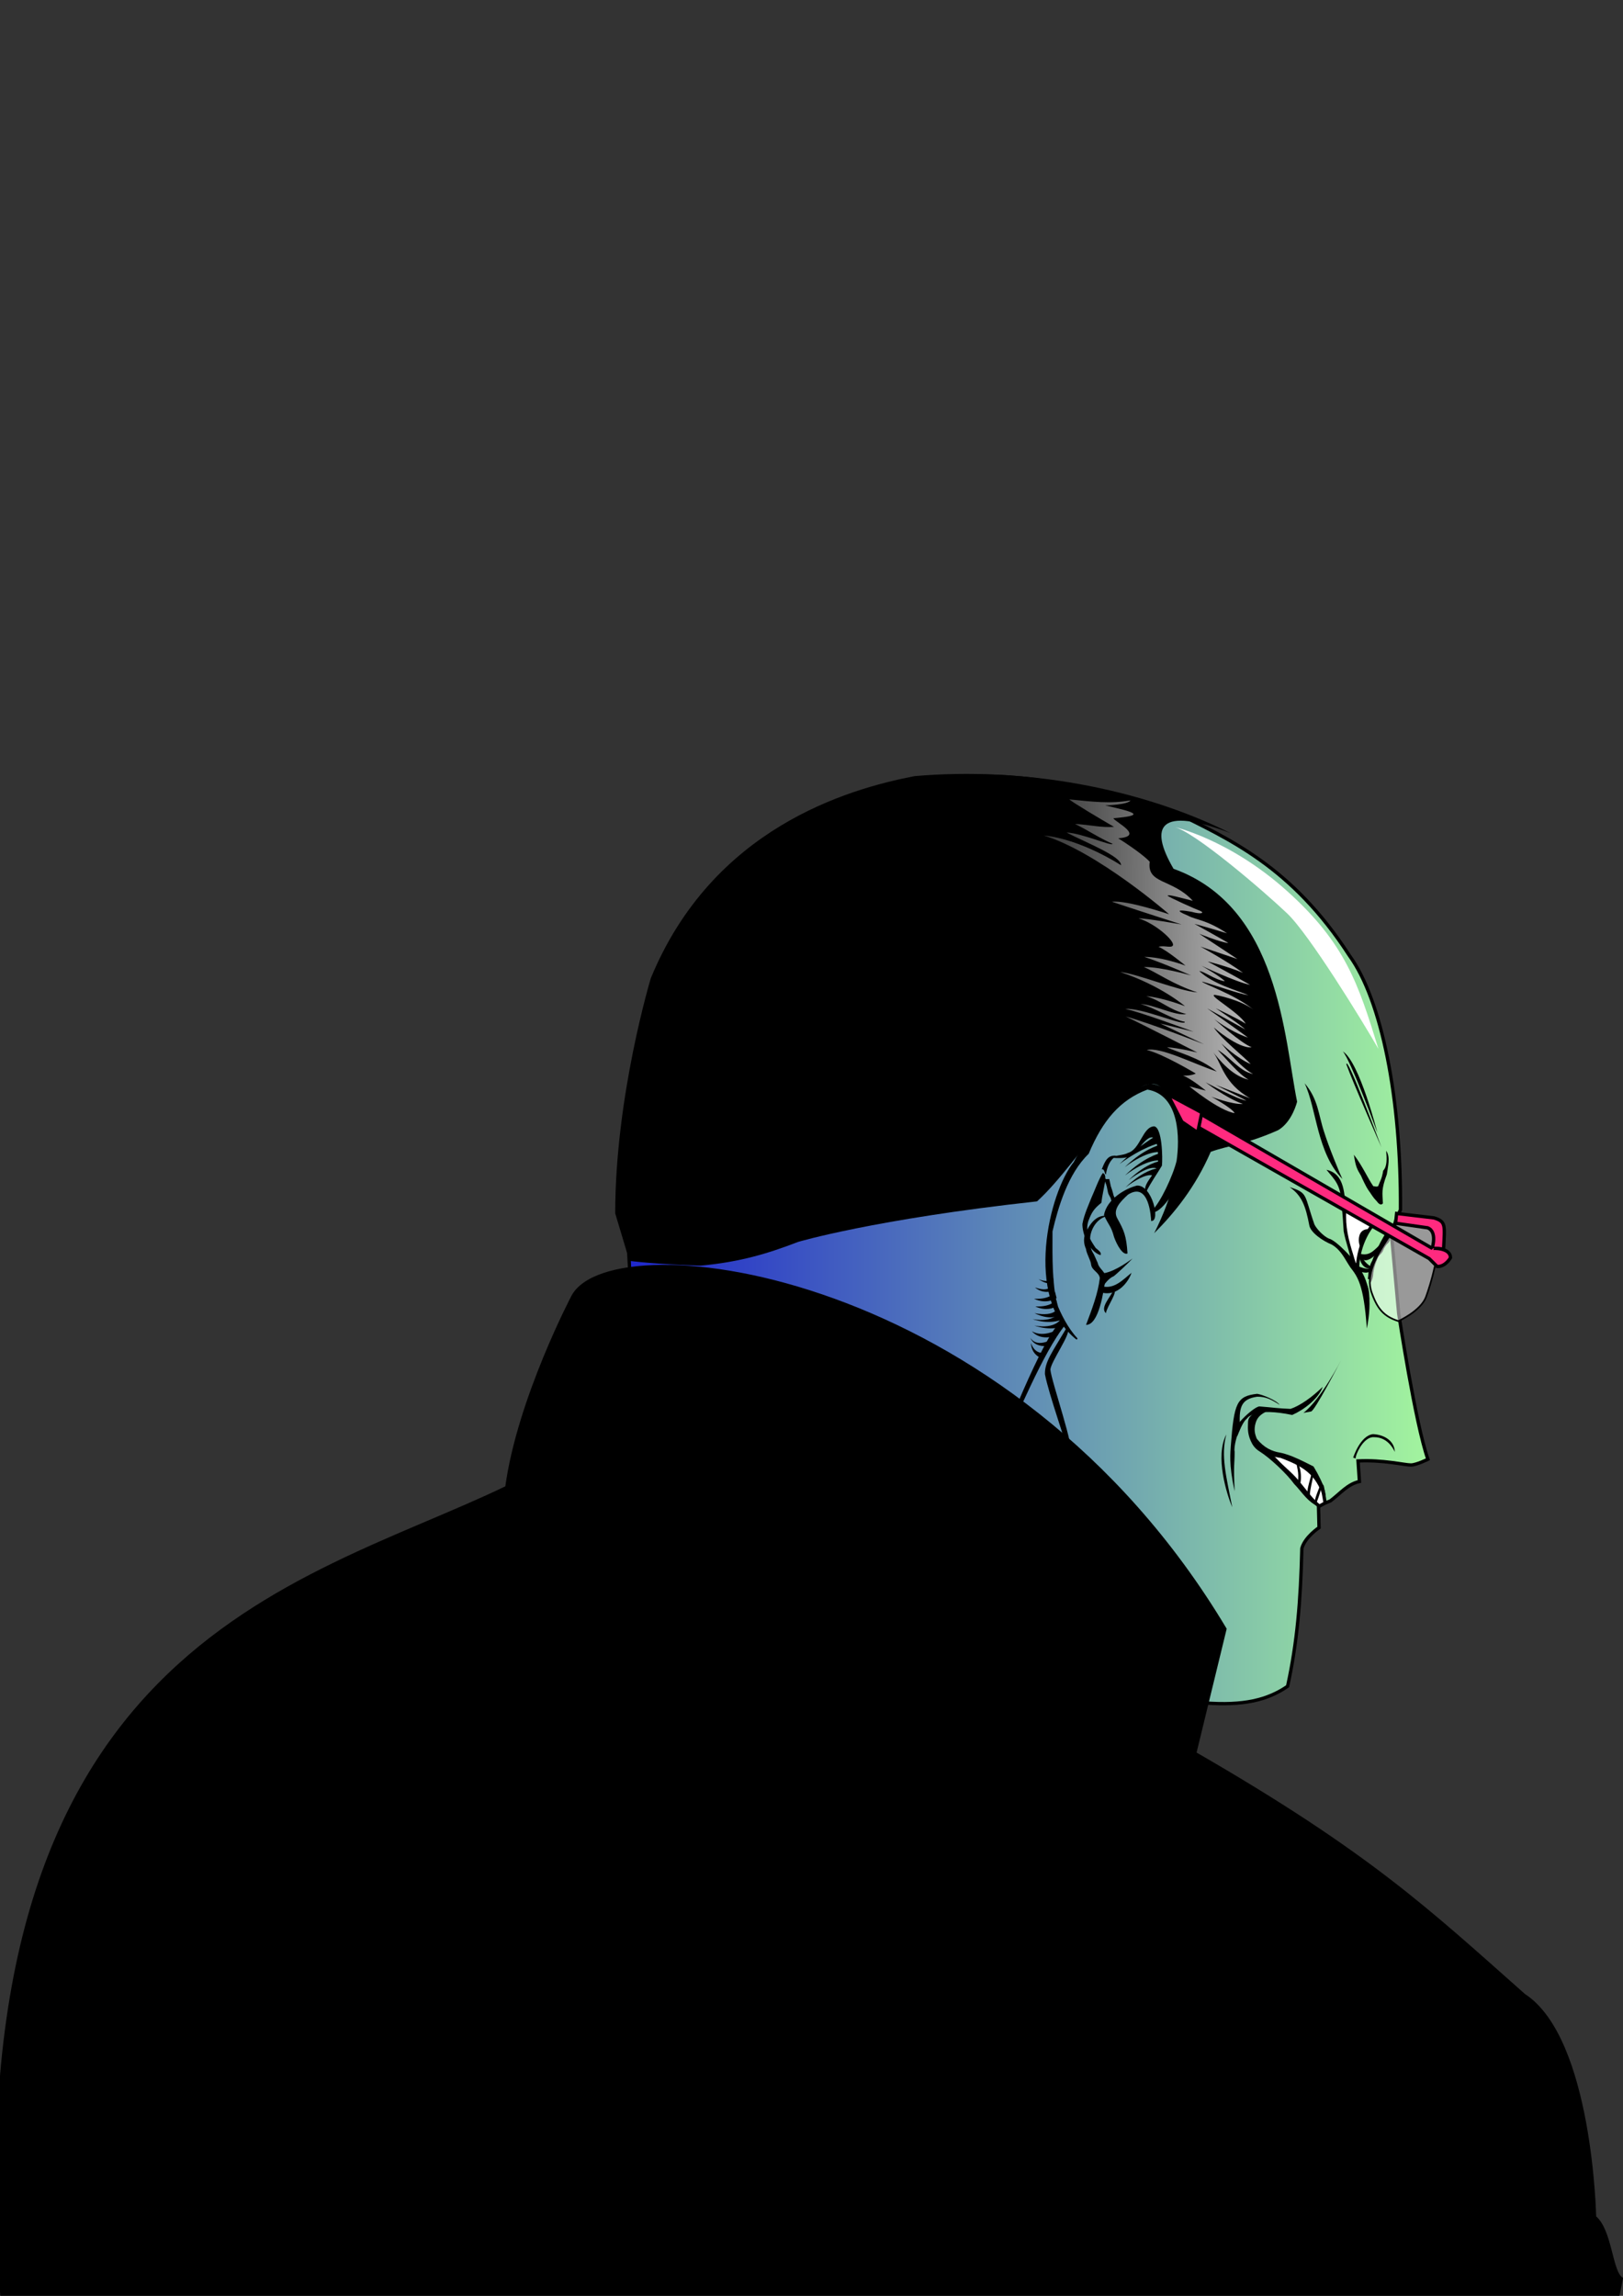 <?xml version="1.0" encoding="UTF-8" standalone="no"?>
<!-- Created with Inkscape (http://www.inkscape.org/) -->

<svg
   xmlns:dc="http://purl.org/dc/elements/1.1/"
   xmlns:cc="http://creativecommons.org/ns#"
   xmlns:rdf="http://www.w3.org/1999/02/22-rdf-syntax-ns#"
   xmlns:svg="http://www.w3.org/2000/svg"
   xmlns="http://www.w3.org/2000/svg"
   xmlns:xlink="http://www.w3.org/1999/xlink"
   xmlns:sodipodi="http://sodipodi.sourceforge.net/DTD/sodipodi-0.dtd"
   xmlns:inkscape="http://www.inkscape.org/namespaces/inkscape"
   width="744.094"
   height="1052.362"
   id="svg2"
   version="1.1"
   inkscape:version="0.48.5 r"
   sodipodi:docname="ushirodo.svg"
   enable-background="new">
  <rect width="100%" height="100%" fill="#333333" stroke="none"/>
  <defs
     id="defs4">
    <linearGradient
       id="linearGradient6410">
      <stop
         style="stop-color:#1e26cd;stop-opacity:1;"
         offset="0"
         id="stop6412" />
      <stop
         style="stop-color:#a3f59e;stop-opacity:1;"
         offset="1"
         id="stop6414" />
    </linearGradient>
    <linearGradient
       id="linearGradient6402">
      <stop
         style="stop-color:#000cff;stop-opacity:1;"
         offset="0"
         id="stop6404" />
      <stop
         style="stop-color:#ffffff;stop-opacity:0.871;"
         offset="1"
         id="stop6406" />
    </linearGradient>
    <linearGradient
       id="linearGradient6394">
      <stop
         style="stop-color:#000000;stop-opacity:1;"
         offset="0"
         id="stop6396" />
      <stop
         style="stop-color:#ffffff;stop-opacity:1;"
         offset="1"
         id="stop6398" />
    </linearGradient>
    <linearGradient
       inkscape:collect="always"
       xlink:href="#linearGradient6394"
       id="linearGradient6400"
       x1="-336.983"
       y1="370.364"
       x2="-211.989"
       y2="371.364"
       gradientUnits="userSpaceOnUse" />
    <linearGradient
       inkscape:collect="always"
       xlink:href="#linearGradient6410"
       id="linearGradient6416"
       x1="-434.609"
       y1="459.608"
       x2="-193.032"
       y2="459.608"
       gradientUnits="userSpaceOnUse" />
    <linearGradient
       inkscape:collect="always"
       xlink:href="#linearGradient6410"
       id="linearGradient5536"
       gradientUnits="userSpaceOnUse"
       x1="-434.609"
       y1="459.608"
       x2="-193.032"
       y2="459.608" />
    <linearGradient
       inkscape:collect="always"
       xlink:href="#linearGradient6394"
       id="linearGradient5538"
       gradientUnits="userSpaceOnUse"
       x1="-336.983"
       y1="370.364"
       x2="-211.989"
       y2="371.364" />
  </defs>
  <sodipodi:namedview
     id="base"
     pagecolor="#ffffff"
     bordercolor="#666666"
     borderopacity="1.0"
     inkscape:pageopacity="0.0"
     inkscape:pageshadow="2"
     inkscape:zoom="0.35355338"
     inkscape:cx="211.78922"
     inkscape:cy="505.32721"
     inkscape:document-units="px"
     inkscape:current-layer="layer1"
     showgrid="false"
     inkscape:window-width="1366"
     inkscape:window-height="697"
     inkscape:window-x="-4"
     inkscape:window-y="48"
     inkscape:window-maximized="1"
     inkscape:snap-bbox="true"
     showguides="true"
     inkscape:guide-bbox="true"
     inkscape:snap-page="true" />
  <g
     style="display:inline"
     inkscape:label="Head copy"
     id="g6251"
     inkscape:groupmode="layer" />
  <g
     inkscape:groupmode="layer"
     id="layer2"
     inkscape:label="Coat"
     style="display:inline" />
  <g
     inkscape:groupmode="layer"
     id="layer4"
     inkscape:label="Head"
     style="display:inline" />
  <g
     inkscape:groupmode="layer"
     id="layer3"
     inkscape:label="Hair"
     style="display:inline" />
  <g
     inkscape:groupmode="layer"
     id="layer5"
     inkscape:label="Glasses"
     style="display:inline" />
  <g
     inkscape:groupmode="layer"
     id="layer1"
     inkscape:label="Highlight">
    <g
       id="g5471"
       transform="matrix(1.525,0,0,1.525,949.785,-132.572)">
      <path
         style="fill:url(#linearGradient5536);fill-opacity:1;stroke:#000000;stroke-width:1px;stroke-linecap:butt;stroke-linejoin:miter;stroke-opacity:1;display:inline"
         d="m -260.714,598.791 c 11.743,0.884 18.939,-0.833 25,-5 2.904,-13.258 3.907,-25.645 4.286,-41.429 0.884,-3.409 5.166,-6.259 5.166,-6.259 l -0.166,-6.598 3.571,-1.429 c 3.03,-2.273 5.202,-5.079 8.737,-5.837 l -0.418,-6.183 c 7.45,-0.379 13.986,1.223 15.88,1.223 1.641,0 5.126,-1.721 5.126,-1.721 -3.788,-10.733 -8.781,-43.784 -8.781,-43.784 l -1.973,-21.555 c -0.631,-3.536 2.5,-9.643 2.5,-9.643 0.253,-33.461 -5.634,-63.044 -15.357,-76.429 -17.299,-26.769 -36.215,-35.05 -53.107,-43.393 -20.314,-5.073 -70.303,-25.007 -119.666,8.26 -35.08,23.641 -47.185,72.18 -43.584,129.847 l 121.5,56 z"
         id="path6253"
         inkscape:connector-curvature="0"
         sodipodi:nodetypes="cccccccccccccccsccc" />
      <path
         style="color:#000000;fill:#000000;fill-opacity:1;fill-rule:nonzero;stroke:none;marker:none;visibility:visible;display:inline;overflow:visible;enable-background:accumulate"
         id="path6283"
         d="m -211.587,471.394 c 0.11,-0.701 0.162,-1.41 0.198,-2.119 0.015,-0.671 0.235,-1.273 0.46,-1.893 0.133,-0.512 0.35,-0.99 0.623,-1.441 0.272,-0.437 0.307,-0.959 0.612,-1.375 0.343,-0.381 0.709,-0.732 1.036,-1.127 0.339,-0.4 0.513,-0.885 0.723,-1.355 0.304,-0.478 0.581,-0.985 0.974,-1.397 0.36,-0.298 0.599,-0.614 0.735,-1.062 0.12,-0.528 0.114,-1.074 0.118,-1.613 -0.036,-0.448 0.139,-0.837 0.348,-1.217 0.121,-0.184 0.249,-0.36 0.389,-0.531 0,0 1.23,0.087 1.23,0.087 l 0,0 c -0.142,0.16 -0.261,0.332 -0.386,0.505 -0.195,0.367 -0.395,0.723 -0.353,1.157 -0.005,0.55 0.003,1.107 -0.114,1.647 -0.134,0.47 -0.353,0.82 -0.739,1.124 -0.407,0.384 -0.662,0.895 -0.977,1.352 -0.217,0.478 -0.375,0.979 -0.721,1.389 -0.329,0.392 -0.677,0.757 -1.035,1.124 -0.342,0.385 -0.333,0.931 -0.609,1.36 -0.276,0.441 -0.502,0.908 -0.63,1.415 -0.215,0.61 -0.45,1.196 -0.462,1.857 -0.034,0.712 -0.098,1.423 -0.186,2.13 0,0 -1.233,-0.018 -1.233,-0.018 z"
         inkscape:connector-curvature="0" />
      <path
         style="color:#000000;fill:#000000;fill-opacity:1;fill-rule:nonzero;stroke:none;marker:none;visibility:visible;display:inline;overflow:visible;enable-background:accumulate"
         id="path6305"
         d="m -289.325,441.336 c 0.226,0.925 0.382,1.865 0.587,2.795 0.148,0.525 0.165,1.085 0.37,1.595 0.067,0.166 0.269,0.513 0.358,0.67 0.346,0.578 0.61,1.188 0.764,1.843 0.092,0.294 0.024,0.521 -0.075,0.798 0,0 -1.228,-0.044 -1.228,-0.044 l 0,0 c 0.1,-0.256 0.164,-0.449 0.076,-0.725 -0.153,-0.644 -0.418,-1.24 -0.756,-1.809 -0.108,-0.196 -0.278,-0.489 -0.357,-0.697 -0.198,-0.515 -0.225,-1.076 -0.366,-1.605 -0.196,-0.931 -0.348,-1.872 -0.603,-2.79 0,0 1.23,-0.03 1.23,-0.03 z"
         inkscape:connector-curvature="0" />
      <path
         inkscape:connector-curvature="0"
         id="path5595"
         d="m -224.418,538.693 -0.884,-4.95 -3.315,-4.861 -6.01,-3.712 -6.938,-1.679 4.508,4.596 5.348,5.966 2.828,3.27 2.696,2.342 z"
         style="fill:#ffffff;stroke:#000000;stroke-width:1px;stroke-linecap:butt;stroke-linejoin:miter;stroke-opacity:1;display:inline" />
      <path
         sodipodi:nodetypes="cccc"
         inkscape:connector-curvature="0"
         id="path6365"
         d="m -214.43,469.353 c 0.177,-7.159 1.326,-9.369 3.977,-14.142 -3.359,-1.856 -4.596,-2.74 -8.132,-5.038 -0.177,6.099 1.503,12.198 4.154,19.18 z"
         style="fill:#ffffff;stroke:none;display:inline" />
      <path
         sodipodi:nodetypes="cccccccccc"
         inkscape:connector-curvature="0"
         id="path5379"
         d="m -622.254,776.591 c -14.142,-195.175 89.333,-212.449 151.819,-242.559 3.571,-26.429 19.907,-57.456 19.907,-57.456 12.122,-22.223 131.32,-8.081 195.97,100.005 l -9.091,37.376 c 52.528,30.305 70.033,47.097 98.995,72.731 20.203,13.132 21.213,66.67 21.213,66.67 4.848,4.02 4.807,16.277 8.048,18.507 l -0.977,4.727 z"
         style="fill:#000000;stroke:#000000;stroke-width:1px;stroke-linecap:butt;stroke-linejoin:miter;stroke-opacity:1;display:inline" />
      <path
         sodipodi:nodetypes="cccccccc"
         inkscape:connector-curvature="0"
         id="path5391"
         d="m -244.171,509.673 c 3.654,0.284 5.972,0.636 9.346,0.739 2.788,-0.928 6.408,-3.451 9.664,-6.621 -1.286,3.645 -5.769,6.972 -9.17,8.451 -5.456,-1.142 -8.814,-1.006 -10.948,-0.522 -0.915,0.478 -2.018,0.695 -2.645,1.599 -0.826,0.639 -1.656,2.076 -2.931,5.309 -4.717,0.252 4.667,-8.924 6.682,-8.955 z"
         style="color:#000000;fill:#000000;fill-opacity:1;fill-rule:nonzero;stroke:none;marker:none;visibility:visible;display:inline;overflow:visible;enable-background:accumulate" />
      <path
         sodipodi:nodetypes="cscccccccccc"
         inkscape:connector-curvature="0"
         id="path5393"
         d="m -241.821,511.049 c -1.85,0.95 -2.95,1.74 -3.494,3.571 -0.585,1.97 -0.261,3.317 0.356,4.797 2.186,2.697 4.501,3.744 7.049,4.165 3.264,0.607 7.556,2.946 9.988,4.137 3.379,5.607 4.087,8.784 3.488,10.814 -2.384,-7.865 -5.367,-10.38 -13.369,-13.376 -2.964,-0.522 -6.743,-1.131 -8.518,-4.171 -1.451,-2.619 -1.36,-4.505 -1.296,-6.208 -0.024,-1.868 0.745,-2.273 2.728,-3.705 0.954,-0.617 1.608,-0.497 3.068,-0.023 z"
         style="color:#000000;fill:#000000;fill-opacity:1;fill-rule:nonzero;stroke:none;marker:none;visibility:visible;display:inline;overflow:visible;enable-background:accumulate" />
      <path
         sodipodi:nodetypes="cscccccc"
         inkscape:connector-curvature="0"
         id="path5395"
         d="m -240.117,524.6 c 3.008,2.79 5.647,4.87 7.7,7.316 2.133,2.54 4.362,5.745 6.782,7.653 -0.51,0.84 -1.514,-0.117 -2.152,-0.509 -2.476,-1.541 -4.098,-4.215 -5.94,-6.057 -2.123,-2.994 -7.397,-7.935 -10.313,-9.732 1.024,0.65 1.96,0.375 3.922,1.33 z"
         style="color:#000000;fill:#000000;fill-opacity:1;fill-rule:nonzero;stroke:none;marker:none;visibility:visible;display:inline;overflow:visible;enable-background:accumulate" />
      <path
         sodipodi:nodetypes="ccc"
         inkscape:connector-curvature="0"
         id="path5399"
         d="m -254.133,518.106 c -1.702,6.332 -0.058,12.51 1.782,21.871 -1.649,-3.863 -5.26,-15.344 -1.782,-21.871 z"
         style="color:#000000;fill:#000000;fill-opacity:1;fill-rule:nonzero;stroke:none;marker:none;visibility:visible;display:inline;overflow:visible;enable-background:accumulate" />
      <path
         sodipodi:nodetypes="cccccccc"
         inkscape:connector-curvature="0"
         id="path5409"
         d="m -252.777,521.398 c 0.985,-12.832 1.778,-14.817 7.917,-15.512 1.714,0.271 5.757,1.933 6.761,3.322 -2.532,-1.661 -4.216,-2.486 -6.766,-2.453 -5.046,0.725 -5.574,3.383 -5.122,9.724 -0.856,1.234 -1.969,5.35 -1.649,6.789 0.003,3.971 -0.386,3.318 0.003,11.914 -1.855,-8.474 -1.232,-11.646 -1.145,-13.785 z"
         style="color:#000000;fill:#000000;fill-opacity:1;fill-rule:nonzero;stroke:none;marker:none;visibility:visible;display:inline;overflow:visible;enable-background:accumulate" />
      <path
         sodipodi:nodetypes="ccc"
         inkscape:connector-curvature="0"
         id="path5411"
         d="m -232.807,533.273 c 0.666,-3.056 0.127,-4.395 -0.374,-7.044 2.03,1.228 1.799,8.748 0.374,7.044 z"
         style="color:#000000;fill:#000000;fill-opacity:1;fill-rule:nonzero;stroke:none;marker:none;visibility:visible;display:inline;overflow:visible;enable-background:accumulate" />
      <path
         sodipodi:nodetypes="ccc"
         inkscape:connector-curvature="0"
         id="path5413"
         d="m -228.953,537.118 c -1.796,-1.437 -0.016,-4.409 0.834,-9.076 1.218,0.239 -1.322,6.761 -0.834,9.076 z"
         style="color:#000000;fill:#000000;fill-opacity:1;fill-rule:nonzero;stroke:none;marker:none;visibility:visible;display:inline;overflow:visible;enable-background:accumulate" />
      <path
         sodipodi:nodetypes="ccc"
         inkscape:connector-curvature="0"
         id="path5415"
         d="m -227.213,539.183 c -0.958,-0.562 0.328,-3.25 1.511,-6.381 0.414,0.969 -0.236,3.014 -1.511,6.381 z"
         style="color:#000000;fill:#000000;fill-opacity:1;fill-rule:nonzero;stroke:none;marker:none;visibility:visible;display:inline;overflow:visible;enable-background:accumulate" />
      <path
         sodipodi:nodetypes="cccccc"
         inkscape:connector-curvature="0"
         id="path5417"
         d="m -210.029,518.004 c 3.336,0.16 6.416,1.968 6.554,5.337 -0.628,-1.372 -2.445,-4.408 -6.161,-4.418 -2.674,-0.291 -4.986,3.662 -5.588,5.919 0.04,0.71 -0.196,0.389 -0.769,0.216 0,0 2.076,-6.619 5.964,-7.054 z"
         style="color:#000000;fill:#000000;fill-opacity:1;fill-rule:nonzero;stroke:none;marker:none;visibility:visible;display:inline;overflow:visible;enable-background:accumulate" />
      <path
         sodipodi:nodetypes="ccccccccccc"
         inkscape:connector-curvature="0"
         id="path5419"
         d="m -209.963,443.461 c 0.796,0.103 0.887,0.234 1.468,0.024 0.658,-1.761 1.093,-2.09 1.52,-4.678 1.214,-1.272 1.11,-3.674 0.893,-5.971 1.363,1.834 0.49,4.928 0.201,7.089 -1.7,4.556 -1.331,5.574 -1.174,8.72 -0.68,0.796 -1.419,-0.045 -1.882,-0.673 -1.194,-1.216 -1.451,-1.879 -2.61,-3.483 -0.547,-0.791 -1.7,-3.199 -2.059,-4.083 -1.248,-2.091 -1.655,-2.775 -2.178,-6.382 2.573,3.349 4.156,7.052 5.821,9.438 z"
         style="color:#000000;fill:#000000;fill-opacity:1;fill-rule:nonzero;stroke:none;marker:none;visibility:visible;display:inline;overflow:visible;enable-background:accumulate" />
      <path
         sodipodi:nodetypes="ccccccccc"
         inkscape:connector-curvature="0"
         id="path5423"
         d="m -227.645,454.986 c 0.76,1.505 2.804,3.561 4.318,4.225 2.351,0.55 8.092,6.924 8.381,7.808 3.78,4.518 4.768,10.647 3.05,19.251 -0.92,-13.493 -2.898,-15.689 -4.961,-18.414 -1.816,-2.706 -2.748,-5.144 -5.59,-6.838 -2.735,-1.085 -6.384,-3.643 -6.741,-5.765 -1.097,-5.789 -2.258,-9 -5.916,-11.493 5.637,1.769 4.302,2.254 7.459,11.225 z"
         style="color:#000000;fill:#000000;fill-opacity:1;fill-rule:nonzero;stroke:none;marker:none;visibility:visible;display:inline;overflow:visible;enable-background:accumulate" />
      <path
         sodipodi:nodetypes="cccccccccccc"
         inkscape:connector-curvature="0"
         id="path5425"
         d="m -218.067,450.673 c -0.35,4.957 0.665,8.92 2.135,13.57 0.427,1.464 0.812,2.941 1.643,4.248 0.793,1.437 1.521,2.901 2.349,4.318 0.686,1.445 0.794,3.068 0.804,4.643 -0.576,-0.053 -1.533,0.285 -1.23,-0.664 0.029,-1.939 -0.526,-3.869 -1.67,-5.445 -0.816,-1.797 -1.998,-3.436 -2.627,-5.314 -0.416,-3.079 -1.483,-5.296 -2.195,-8.992 -0.131,-2.068 -0.368,-6.412 -0.712,-8.447 -0.089,-5.469 -2.026,-7.085 -4.456,-10.046 5.734,1.306 5.247,7.61 5.961,12.128 z"
         style="color:#000000;fill:#000000;fill-opacity:1;fill-rule:nonzero;stroke:none;marker:none;visibility:visible;display:inline;overflow:visible;enable-background:accumulate" />
      <path
         sodipodi:nodetypes="cccc"
         inkscape:connector-curvature="0"
         id="path5427"
         d="m -230.602,412.531 c 4.142,4.814 4.156,9.544 5.864,14.626 1.294,4.2 4.538,12.155 5.508,14.152 -7.703,-7.79 -7.745,-21.16 -11.372,-28.778 z"
         style="color:#000000;fill:#000000;fill-opacity:1;fill-rule:nonzero;stroke:none;marker:none;visibility:visible;display:inline;overflow:visible;enable-background:accumulate" />
      <path
         sodipodi:nodetypes="ccccc"
         inkscape:connector-curvature="0"
         id="path5429"
         d="m -211.056,472.632 c -0.678,-5.312 2.72,-11.674 5.383,-15.963 0.239,-0.742 1.384,-0.083 1.064,0.317 -1.783,4.087 -5.212,8.779 -5.402,13.428 -0.099,0.725 -0.573,2.162 -1.044,2.217 z"
         style="color:#000000;fill:#000000;fill-opacity:1;fill-rule:nonzero;stroke:none;marker:none;visibility:visible;display:inline;overflow:visible;enable-background:accumulate" />
      <path
         sodipodi:nodetypes="cccccccc"
         inkscape:connector-curvature="0"
         id="path5435"
         d="m -296.307,485.163 c 1.766,-4.691 3.599,-9.423 4.142,-14.054 -0.2,-1.76 -2.363,-2.274 -2.609,-4.031 -0.066,-1.275 -1.659,-3.82 -1.524,-4.876 1.881,-0.327 2.864,3.136 3.507,4.343 0.315,1.805 2.662,2.733 2.324,4.732 -0.562,3.896 -1.969,13.916 -5.84,13.886 z"
         style="color:#000000;fill:#000000;fill-opacity:1;fill-rule:nonzero;stroke:none;marker:none;visibility:visible;display:inline;overflow:visible;enable-background:accumulate" />
      <path
         sodipodi:nodetypes="ccccc"
         inkscape:connector-curvature="0"
         d="m -282.312,465.211 c -1.509,1.594 -5.091,4.948 -5.72,5.351 -0.893,0.363 -1.916,1.241 -2.905,2.653 -0.045,-1.16 -0.225,-2.341 -1.027,-3.489 3.304,-0.018 7.64,-3.083 9.652,-4.515 z"
         id="path5437"
         style="color:#000000;fill:#000000;fill-opacity:1;fill-rule:nonzero;stroke:none;marker:none;visibility:visible;display:inline;overflow:visible;enable-background:accumulate" />
      <path
         sodipodi:nodetypes="cccc"
         inkscape:connector-curvature="0"
         id="path5439"
         d="m -282.642,469.516 c -0.827,2.562 -4.096,7.174 -8.913,5.935 -0.474,0.083 0.838,-1.502 0.115,-1.892 3.63,0.995 6.423,-2.162 8.798,-4.043 z"
         style="color:#000000;fill:#000000;fill-opacity:1;fill-rule:nonzero;stroke:none;marker:none;visibility:visible;display:inline;overflow:visible;enable-background:accumulate" />
      <path
         sodipodi:nodetypes="ccc"
         inkscape:connector-curvature="0"
         id="path5441"
         d="m -287.906,474.417 c 1.223,0.905 -2.037,4.995 -2.436,7.233 -1.867,-1.747 1.512,-4.934 2.436,-7.233 z"
         style="color:#000000;fill:#000000;fill-opacity:1;fill-rule:nonzero;stroke:none;marker:none;visibility:visible;display:inline;overflow:visible;enable-background:accumulate" />
      <path
         sodipodi:nodetypes="ccccc"
         inkscape:connector-curvature="0"
         id="path5445"
         d="m -291.588,438.423 c 1.15,-2.979 1.979,-4.336 4.398,-4.097 -2.319,1.515 -2.816,3.852 -3.162,5.62 -0.412,-0.007 -0.293,-1.781 -1.235,-1.523 z"
         style="color:#000000;fill:#000000;fill-opacity:1;fill-rule:nonzero;stroke:none;marker:none;visibility:visible;display:inline;overflow:visible;enable-background:accumulate" />
      <path
         sodipodi:nodetypes="cccccccc"
         inkscape:connector-curvature="0"
         id="path5447"
         d="m -283.719,433.475 c 3.748,-1.059 4.42,-7.902 7.899,-7.989 2.424,0.391 2.569,9.572 2.327,11.822 -1.427,2.453 -3.348,5.024 -4.713,7.873 -1.648,-1.704 3.097,-5.944 3.518,-8.04 0.125,-4.457 0.138,-12.125 -4.834,-6.156 -2.726,3.881 -3.954,4.299 -9.597,3.932 1.705,-0.782 4.057,-0.68 5.399,-1.441 z"
         style="color:#000000;fill:#000000;fill-opacity:1;fill-rule:nonzero;stroke:none;marker:none;visibility:visible;display:inline;overflow:visible;enable-background:accumulate" />
      <path
         sodipodi:nodetypes="cccccccc"
         inkscape:connector-curvature="0"
         id="path5449"
         d="m -283.712,446.023 c -2.428,2.23 -4.675,4.58 -3.154,7.208 1.944,3.518 2.677,5.096 3.025,10.454 -1.354,0.658 -3.126,-2.369 -4.032,-4.896 -0.967,-3.551 -1.551,-3.324 -3.05,-6.636 0.901,-4.848 6.473,-7.988 9.901,-8.86 4.56,-0.315 7.234,10.938 4.284,10.646 -0.041,-0.914 -0.549,-12.05 -6.975,-7.915 z"
         style="color:#000000;fill:#000000;fill-opacity:1;fill-rule:nonzero;stroke:none;marker:none;visibility:visible;display:inline;overflow:visible;enable-background:accumulate" />
      <path
         sodipodi:nodetypes="ccccccc"
         inkscape:connector-curvature="0"
         id="path5451"
         d="m -289.819,452.459 c -2.903,0.5 -4.827,3.426 -5.215,6.1 -0.163,2.064 -0.185,3.462 1.214,5.733 -0.719,0.091 -0.847,0.836 -1.14,0.022 -1.878,-1.948 -2.216,-4.247 -1.782,-5.969 1.251,-3.253 3.487,-6.548 6.922,-5.885 z"
         style="color:#000000;fill:#000000;fill-opacity:1;fill-rule:nonzero;stroke:none;marker:none;visibility:visible;display:inline;overflow:visible;enable-background:accumulate" />
      <path
         sodipodi:nodetypes="cccccccc"
         inkscape:connector-curvature="0"
         id="path5453"
         d="m -297.398,454.808 c 0.511,-2.871 2.067,-6.171 2.713,-7.88 0.616,-1.263 2.423,-6.144 3.428,-7.402 1.667,0.551 0.066,4.518 -0.446,8.944 -2.258,1.793 -2.927,2.901 -3.882,5.415 -1.118,3.301 0.55,5.741 2.187,8.177 1.019,0.851 1.81,1.361 1.439,2.147 -3.597,-1.179 -5.506,-6.59 -5.439,-9.4 z"
         style="color:#000000;fill:#000000;fill-opacity:1;fill-rule:nonzero;stroke:none;marker:none;visibility:visible;display:inline;overflow:visible;enable-background:accumulate" />
      <path
         sodipodi:nodetypes="cccc"
         inkscape:connector-curvature="0"
         id="path5455"
         d="m -287.438,449.033 c -0.314,0.057 -0.681,-0.199 -1.239,-1.072 -0.418,-2.658 -1.846,-5.556 -2.547,-7.391 2.937,2.158 3.122,5.755 3.786,8.463 z"
         style="color:#000000;fill:#000000;fill-opacity:1;fill-rule:nonzero;stroke:none;marker:none;visibility:visible;display:inline;overflow:visible;enable-background:accumulate" />
      <path
         sodipodi:nodetypes="ccccccccccc"
         inkscape:connector-curvature="0"
         id="path6327"
         d="m -299.811,436.37 c 5.702,-10.621 11.623,-20.05 22.655,-23.502 10.853,0.936 10.216,19.528 9.288,25.353 -1.14,6.894 -6.487,13.333 -8.539,12.843 2.654,-2.403 6.48,-10.671 7.559,-15.12 0.962,-6.438 1.124,-20.123 -9.036,-21.764 -8.414,3.138 -13.67,9.458 -17.841,19.412 -6.311,6.073 -9.248,16.33 -10.92,23.445 -0.051,8.526 -0.07,15.553 1.372,21.931 1.091,2.842 3.371,7.421 6.119,10.318 -15.544,-12.373 -8.067,-43.781 -0.656,-52.916 z"
         style="color:#000000;fill:#000000;fill-opacity:1;fill-rule:nonzero;stroke:#000000;stroke-width:0.5;stroke-linejoin:round;stroke-miterlimit:4;stroke-opacity:1;stroke-dasharray:none;marker:none;visibility:visible;display:inline;overflow:visible;enable-background:accumulate" />
      <path
         sodipodi:nodetypes="ccc"
         inkscape:connector-curvature="0"
         id="path5433"
         d="m -302.596,484.824 c -7.06,8.574 -14.88,28.729 -18.61,35.455 2.65,-7.41 16.095,-39.927 18.61,-35.455 z"
         style="color:#000000;fill:#000000;fill-opacity:1;fill-rule:nonzero;stroke:#000000;stroke-width:0.5;stroke-linejoin:round;stroke-miterlimit:4;stroke-opacity:1;stroke-dasharray:none;marker:none;visibility:visible;display:inline;overflow:visible;enable-background:accumulate" />
      <path
         sodipodi:nodetypes="cc"
         inkscape:connector-curvature="0"
         id="path5529"
         d="m -214.695,468.027 c 0.265,-7.867 4.397,-12.662 4.397,-12.662"
         style="fill:none;stroke:#000000;stroke-width:1px;stroke-linecap:butt;stroke-linejoin:miter;stroke-opacity:1;display:inline" />
      <path
         transform="matrix(1,0,-0.231,1,106.151,-0.375)"
         sodipodi:nodetypes="cscc"
         inkscape:connector-curvature="0"
         id="path5531"
         d="m -212.933,462.737 c -0.598,-1 -1.389,-2.218 -1.389,-3.875 0,-1.657 1.147,-2.125 2.389,-2.125 0.652,0.958 -2.113,2.782 -1,6 z"
         style="color:#000000;fill:#000000;fill-opacity:1;fill-rule:nonzero;stroke:none;stroke-width:0.5;marker:none;visibility:visible;display:inline;overflow:visible;enable-background:accumulate" />
      <path
         sodipodi:nodetypes="cccc"
         inkscape:connector-curvature="0"
         id="path5547"
         d="m -206.885,459.966 c 0.248,0.634 -1.333,3.074 -1.486,3.207 -2.394,2.607 -4.858,3.917 -5.921,0.55 3.087,0.8 4.069,-0.33 7.407,-3.757 z"
         style="color:#000000;fill:#000000;fill-opacity:1;fill-rule:nonzero;stroke:none;stroke-width:0.5;marker:none;visibility:visible;display:inline;overflow:visible;enable-background:accumulate" />
      <path
         sodipodi:nodetypes="ccc"
         inkscape:connector-curvature="0"
         id="path5554"
         d="m -210.285,467.931 c -1.594,1.025 -4.344,-0.849 -3.693,-4.935 0.901,3.107 2.14,3.844 3.693,4.935 z"
         style="color:#000000;fill:#000000;fill-opacity:1;fill-rule:nonzero;stroke:none;stroke-width:0.5;marker:none;visibility:visible;display:inline;overflow:visible;enable-background:accumulate" />
      <path
         sodipodi:nodetypes="ccccc"
         inkscape:connector-curvature="0"
         d="m -210.43,468.797 c -1.269,0.832 -1.608,0.77 -3.476,0.425 l -1.085,-1.928 c 1.597,0.757 4.12,1.608 4.208,0.305 0.117,0.916 -0.355,2.332 0.353,1.199 z"
         id="path5559"
         style="color:#000000;fill:#000000;fill-opacity:1;fill-rule:nonzero;stroke:none;stroke-width:0.5;marker:none;visibility:visible;display:inline;overflow:visible;enable-background:accumulate" />
      <path
         style="color:#000000;fill:#000000;fill-opacity:1;fill-rule:nonzero;stroke:#000000;stroke-width:0.5;stroke-linejoin:round;stroke-miterlimit:4;stroke-opacity:1;stroke-dasharray:none;marker:none;visibility:visible;display:inline;overflow:visible;enable-background:accumulate"
         d="m -302.096,486.449 c -4.175,7.054 -6.384,9.9 -6.32,13.486 1.037,5.711 6.664,21.445 6.96,23.469 1.962,0.168 -5.603,-21.422 -5.822,-24.791 0.063,-2.379 6.459,-11.192 5.182,-12.164 z"
         id="path5414"
         inkscape:connector-curvature="0"
         sodipodi:nodetypes="ccccc" />
      <path
         style="color:#000000;fill:#000000;fill-opacity:1;fill-rule:nonzero;stroke:none;marker:none;visibility:visible;display:inline;overflow:visible;enable-background:accumulate"
         d="m -310.577,471.44 c 3.447,1.414 4.327,-0.513 4.327,-0.513 l 0.239,1.184 c 0,0 -1.119,1.626 -4.566,-0.672 z"
         id="path5426"
         inkscape:connector-curvature="0"
         sodipodi:nodetypes="cccc" />
      <path
         sodipodi:nodetypes="cccc"
         inkscape:connector-curvature="0"
         id="path5428"
         d="m -311.675,473.91 c 5.922,2.121 5.211,-2.28 5.211,-2.28 l 0.504,3.129 c 0,0 -2.798,1.538 -5.715,-0.849 z"
         style="color:#000000;fill:#000000;fill-opacity:1;fill-rule:nonzero;stroke:none;marker:none;visibility:visible;display:inline;overflow:visible;enable-background:accumulate" />
      <path
         style="color:#000000;fill:#000000;fill-opacity:1;fill-rule:nonzero;stroke:none;marker:none;visibility:visible;display:inline;overflow:visible;enable-background:accumulate"
         d="m -311.934,477.315 c 5.303,0.265 6.272,-2.192 6.272,-2.192 l 0.504,1.98 c 0,0 -2.886,2.068 -6.776,0.212 z"
         id="path5430"
         inkscape:connector-curvature="0"
         sodipodi:nodetypes="cccc" />
      <path
         sodipodi:nodetypes="cccc"
         inkscape:connector-curvature="0"
         id="path5432"
         d="m -311.817,481.656 c 6.629,1.237 7.067,-1.839 7.067,-1.839 l 0.504,2.245 c 0,0 -2.091,2.157 -7.571,-0.407 z"
         style="color:#000000;fill:#000000;fill-opacity:1;fill-rule:nonzero;stroke:none;marker:none;visibility:visible;display:inline;overflow:visible;enable-background:accumulate" />
      <path
         style="color:#000000;fill:#000000;fill-opacity:1;fill-rule:nonzero;stroke:none;marker:none;visibility:visible;display:inline;overflow:visible;enable-background:accumulate"
         d="m -311.842,485.379 c 6.541,1.149 8.039,-2.104 8.039,-2.104 l 0.239,2.422 c 0,0 -3.328,1.361 -8.278,-0.318 z"
         id="path5434"
         inkscape:connector-curvature="0"
         sodipodi:nodetypes="cccc" />
      <path
         sodipodi:nodetypes="cccc"
         inkscape:connector-curvature="0"
         id="path5436"
         d="m -312.598,487.074 c 3.801,2.21 8.305,-0.866 8.305,-0.866 0.057,0.969 -0.139,1.032 -0.468,1.98 0,0 -4.831,2.245 -7.836,-1.114 z"
         style="color:#000000;fill:#000000;fill-opacity:1;fill-rule:nonzero;stroke:none;marker:none;visibility:visible;display:inline;overflow:visible;enable-background:accumulate" />
      <path
         style="color:#000000;fill:#000000;fill-opacity:1;fill-rule:nonzero;stroke:none;marker:none;visibility:visible;display:inline;overflow:visible;enable-background:accumulate"
         d="m -313.067,489.014 c 2.21,3.536 7.332,0.018 7.332,0.018 l -1.706,2.422 c 0,0 -4.301,0.831 -5.626,-2.44 z"
         id="path5438"
         inkscape:connector-curvature="0"
         sodipodi:nodetypes="ccccc" />
      <path
         sodipodi:nodetypes="cccc"
         inkscape:connector-curvature="0"
         id="path5440"
         d="m -312.867,490.63 c 1.326,3.801 4.327,2.846 4.327,2.846 l -0.734,1.892 c 0,0 -3.417,-0.849 -3.594,-4.738 z"
         style="color:#000000;fill:#000000;fill-opacity:1;fill-rule:nonzero;stroke:none;marker:none;visibility:visible;display:inline;overflow:visible;enable-background:accumulate" />
      <path
         sodipodi:nodetypes="cccc"
         inkscape:connector-curvature="0"
         id="path5446"
         d="m -284.42,443.814 c 6.856,-5.097 8.479,-3.392 8.479,-3.392 l 1.357,-2.361 c 0,0 -4.151,0.274 -9.836,5.752 z"
         style="color:#000000;fill:#000000;fill-opacity:1;fill-rule:nonzero;stroke:none;marker:none;visibility:visible;display:inline;overflow:visible;enable-background:accumulate" />
      <path
         sodipodi:nodetypes="cccc"
         inkscape:connector-curvature="0"
         id="path5448"
         d="m -311.58,479.614 c 5.303,0.265 6.272,-2.192 6.272,-2.192 l 0.504,1.98 c 0,0 -2.886,2.068 -6.776,0.212 z"
         style="color:#000000;fill:#000000;fill-opacity:1;fill-rule:nonzero;stroke:none;marker:none;visibility:visible;display:inline;overflow:visible;enable-background:accumulate" />
      <path
         sodipodi:nodetypes="cccc"
         inkscape:connector-curvature="0"
         id="path5450"
         d="m -312.372,483.434 c 6.541,1.149 8.039,-2.104 8.039,-2.104 l 0.239,2.422 c 0,0 -3.328,1.361 -8.278,-0.318 z"
         style="color:#000000;fill:#000000;fill-opacity:1;fill-rule:nonzero;stroke:none;marker:none;visibility:visible;display:inline;overflow:visible;enable-background:accumulate" />
      <path
         style="color:#000000;fill:#000000;fill-opacity:1;fill-rule:nonzero;stroke:none;marker:none;visibility:visible;display:inline;overflow:visible;enable-background:accumulate"
         d="m -283.482,441.627 c 6.856,-5.097 8.479,-3.392 8.479,-3.392 l 1.357,-2.361 c 0,0 -4.151,0.274 -9.836,5.752 z"
         id="path5456"
         inkscape:connector-curvature="0"
         sodipodi:nodetypes="cccc" />
      <path
         sodipodi:nodetypes="cccc"
         inkscape:connector-curvature="0"
         id="path5458"
         d="m -284.607,440.252 c 6.856,-5.097 10.354,-4.517 10.354,-4.517 l -0.143,-2.048 c 0,0 -4.526,1.087 -10.211,6.565 z"
         style="color:#000000;fill:#000000;fill-opacity:1;fill-rule:nonzero;stroke:none;marker:none;visibility:visible;display:inline;overflow:visible;enable-background:accumulate" />
      <path
         style="color:#000000;fill:#000000;fill-opacity:1;fill-rule:nonzero;stroke:none;marker:none;visibility:visible;display:inline;overflow:visible;enable-background:accumulate"
         d="m -284.67,437.752 c 6.856,-5.097 10.354,-4.517 10.354,-4.517 l -0.143,-2.048 c 0,0 -4.526,1.087 -10.211,6.565 z"
         id="path5460"
         inkscape:connector-curvature="0"
         sodipodi:nodetypes="cccc" />
      <path
         sodipodi:nodetypes="cccc"
         inkscape:connector-curvature="0"
         id="path5462"
         d="m -286.232,436.814 c 6.856,-5.097 11.729,-6.204 11.729,-6.204 l -0.393,-2.486 c 0,0 -5.651,3.212 -11.336,8.69 z"
         style="color:#000000;fill:#000000;fill-opacity:1;fill-rule:nonzero;stroke:none;marker:none;visibility:visible;display:inline;overflow:visible;enable-background:accumulate" />
      <path
         style="color:#000000;fill:#000000;fill-opacity:1;fill-rule:nonzero;stroke:none;marker:none;visibility:visible;display:inline;overflow:visible;enable-background:accumulate"
         d="m -230.954,511.609 2.246,-0.402 c 0.991,0.212 9.051,-15.381 9.051,-15.381 0,0 -5.982,11.682 -11.297,15.782 z"
         id="path5467"
         inkscape:connector-curvature="0"
         sodipodi:nodetypes="cccc" />
      <path
         style="color:#000000;fill:#000000;fill-opacity:1;fill-rule:nonzero;stroke:none;marker:none;visibility:visible;display:inline;overflow:visible;enable-background:accumulate"
         d="m -208.729,427.386 c 0,0 -7.89,-21.495 -10.377,-24.43 5.051,3.265 10.377,24.43 10.377,24.43 z"
         id="path5469"
         inkscape:connector-curvature="0"
         sodipodi:nodetypes="ccc" />
      <path
         sodipodi:nodetypes="ccc"
         inkscape:connector-curvature="0"
         id="path5471"
         d="m -207.492,431.805 c 0,0 -8.774,-19.904 -10.554,-24.96 0.101,-3.099 10.554,24.96 10.554,24.96 z"
         style="color:#000000;fill:#000000;fill-opacity:1;fill-rule:nonzero;stroke:none;marker:none;visibility:visible;display:inline;overflow:visible;enable-background:accumulate" />
      <path
         sodipodi:nodetypes="ccccccccccccccc"
         inkscape:connector-curvature="0"
         id="path5382"
         d="m -433.571,465.934 -4.286,-14.286 c 0,-35.357 10.714,-70.714 10.714,-70.714 18.571,-45 58.929,-56.786 79.286,-60.714 32.857,-2.857 67.857,3.571 95,17.143 C -274.286,329.148 -277.5,335.219 -270,348.076 c 31.786,11.429 33.214,50.714 37.143,70 0,0 -1.429,6.071 -5.714,8.571 -9.643,4.286 -14.821,4.536 -20.25,6.5 -4.643,10.714 -11,18.464 -17,24.464 11.393,-22.643 7.393,-37 2.393,-43.5 -7.857,-8.214 -24.607,22.179 -37.607,33.929 -48.929,5.357 -71.821,12.179 -71.821,12.179 -9.286,3.571 -17.436,6.026 -29.286,7.143 -12.814,-0.334 -21.429,-1.429 -21.429,-1.429 z"
         style="fill:#000000;stroke:none;display:inline" />
      <path
         sodipodi:nodetypes="cccccscccccccccccccccccccccccccccccccccccccccccccccccccccccccccccccccccsccccccccccccc"
         inkscape:connector-curvature="0"
         id="path5592"
         d="m -290.559,329.026 c 9.689,2.194 11.887,3.003 2.461,3.862 0.614,1.18 9.551,5.417 1.45,6.015 0,0 6.862,4.247 9.488,7.049 -0.947,6.795 6.826,5.045 12.955,11.751 -3.93,-0.975 -7.603,-2.046 -7.558,-1.546 0.031,0.339 8.802,4.253 9.778,4.571 1.254,0.522 0.612,1.17 -2.617,0.271 -2.083,-0.367 -6.272,-1.02 -1.034,1.174 2.38,1.297 5.536,1.178 11.691,5.288 -5.208,-1.605 -9.781,-2.839 -9.781,-2.839 0,0 6.928,3.818 10.225,5.767 -2.47,-0.222 -8.793,-2.79 -8.793,-2.79 l 11.499,7.604 -11.126,-3.745 c 0,0 7.735,4.186 12.821,7.903 -4.764,-2.007 -10.638,-3.427 -10.638,-3.427 0,0 8.189,4.403 12.73,7.017 -4.191,-0.816 -14.598,-5.748 -14.598,-5.748 0,0 5.823,3.26 7.028,4.687 -3.121,-0.499 -6.088,-2.948 -7.694,-3.087 4.266,4.03 11.382,5.78 14.775,7.286 -3.25,-0.577 -10.337,-3.118 -13.938,-4.133 0.15,0.678 9.731,3.761 15.443,8.462 -3.826,-2.963 -11.271,-4.473 -11.686,-4.444 -1.915,0.133 7.244,5.172 9.38,8.667 -2.637,-1.678 -9.015,-4.644 -9.015,-4.644 0,0 8.136,5.376 8.818,6.377 2.36,1.217 -11.409,-6.347 -11.409,-6.347 0,0 9.997,7.014 12.258,8.782 -5.592,-1.944 -10.128,-5.574 -10.128,-5.574 0,0 8,7.273 11.251,8.479 -3.991,0.504 -11.369,-5.943 -11.369,-5.943 2.121,3.27 9.252,8.956 11.096,11.004 -4.07,-1.685 -8.855,-6.234 -8.855,-6.234 0,0 5.888,7.42 9.56,9.216 -4.09,-0.811 -6.896,-5.085 -10.628,-7.248 2.408,2.547 6.442,7.453 9.284,8.953 -3.472,-0.826 -6.779,-3.327 -10.63,-8.221 2.49,3.19 3.076,9.323 11.119,13.83 l -10.394,-4.045 c 0,0 3.798,1.962 9.214,4.692 -2.306,-0.131 -12.25,-5.469 -12.25,-5.469 0,0 6.266,4.809 11.216,6.506 -3.091,0.258 -9.469,-2.169 -9.469,-2.169 0,0 6.229,3.407 7.002,4.934 -4.832,-0.795 -13.612,-8.043 -13.612,-8.043 l 4.935,1.278 c 0,0 -4.378,-3.63 -6.853,-4.514 2.652,0.088 3.833,-0.633 3.833,-0.633 0,0 -10.159,-6.081 -14.742,-7.056 3.989,-1.074 13.947,4.08 21.075,6.465 -5.307,-4.305 -11.811,-5.723 -15.017,-7.323 3.944,0.289 9.175,1.61 9.175,1.61 0,0 -16.307,-8.37 -21.523,-10.84 7.969,2.241 23.485,8.339 23.485,8.339 l -13.132,-6.232 10.038,2.48 c 0,0 -16.74,-6.223 -20.541,-6.841 4.861,-0.53 18.085,5.449 17.909,3.858 -3.536,-0.619 -9.154,-4.28 -13.308,-5.34 4.066,0.177 10.464,3.634 13.734,3.015 -5.568,-1.503 -6.888,-3.706 -12.014,-5.386 5.038,0.442 11.622,3.013 11.622,3.013 0,0 -7.24,-6.243 -19.463,-10.264 5.06,0.458 17.475,5.68 23.22,6.122 -7.159,-2.298 -12.405,-6.054 -16.117,-7.645 5.48,0 14.163,2.547 14.163,2.547 0,0 -8.108,-3.642 -14.025,-5.582 5.455,0.019 12.385,2.635 12.385,2.635 0,0 -5.704,-4.704 -8.108,-5.656 1.673,-0.547 3.978,0.537 4.333,-0.485 0.46,-1.325 -5.199,-6.492 -10.357,-8.064 2.595,-0.025 12.942,1.835 12.942,1.835 0,0 -16.893,-5.459 -20.938,-6.83 4.282,-0.597 17.201,3.755 17.201,3.755 0,0 -21.482,-18.721 -37.657,-23.67 11.402,1.149 23.187,8.936 23.187,8.936 0.177,-2.652 -10.483,-6.793 -16.374,-9.828 4.451,0.128 13.846,4.286 13.827,3.387 -4.397,-1.959 -6.73,-3.714 -11.27,-5.97 4.479,0.251 7.856,1.168 11.712,0.876 -3.874,-2.238 -12.69,-7.478 -13.439,-8.263 6.746,0.694 12.432,1.389 18.382,0.315 -0.795,1.326 -7.601,1.503 -7.601,1.503 z"
         style="color:#000000;fill:url(#linearGradient5538);fill-opacity:1;fill-rule:nonzero;stroke:none;stroke-width:0.5;marker:none;visibility:visible;display:inline;overflow:visible;enable-background:accumulate" />
      <path
         sodipodi:nodetypes="cccccc"
         inkscape:connector-curvature="0"
         id="path5481"
         d="m -203.116,453.796 c 0,0 10.076,0.53 12.905,1.945 0.354,7.955 -2.475,17.147 -3.889,21.036 -1.591,4.243 -8.309,7.248 -8.309,7.248 -4.419,-1.414 -6.364,-3.712 -8.132,-8.839 -2.828,-8.839 8.485,-18.562 7.425,-21.39 z"
         style="fill:#ffffff;fill-opacity:0.503;stroke:#000000;stroke-width:0.5;stroke-linecap:butt;stroke-linejoin:round;stroke-miterlimit:4;stroke-opacity:1;stroke-dasharray:none;display:inline" />
      <path
         sodipodi:nodetypes="ccccccc"
         inkscape:connector-curvature="0"
         id="path5474"
         d="m -203.25,454.612 9.625,1.375 c 3,1.125 1.375,6.125 1.375,6.125 l 3.431,0.252 c 0.375,-7.25 0.736,-8.232 -2.889,-9.357 l -11.232,-1.332 z"
         style="fill:#ff2a7f;stroke:#000000;stroke-width:1px;stroke-linecap:butt;stroke-linejoin:miter;stroke-opacity:1;display:inline" />
      <path
         sodipodi:nodetypes="ccccccc"
         inkscape:connector-curvature="0"
         id="path5464"
         d="m -261.709,421.862 69.542,40.335 c -0.059,-0.085 5.417,-0.335 5.417,2.79 0,0 -1.5,2.75 -4,2.625 l -2.395,-2.376 -69.353,-39.446 z"
         style="fill:#ff2a7f;stroke:#000000;stroke-width:1px;stroke-linecap:butt;stroke-linejoin:miter;stroke-opacity:1;display:inline" />
      <path
         inkscape:connector-curvature="0"
         id="path6367"
         d="m -271.75,415.862 10.25,5.5 -1.25,6 -4.75,-3.25 z"
         style="color:#000000;fill:#ff2a7f;fill-opacity:1;fill-rule:nonzero;stroke:#000000;stroke-width:1px;stroke-linecap:butt;stroke-linejoin:miter;stroke-miterlimit:4;stroke-opacity:1;stroke-dasharray:none;stroke-dashoffset:0;marker:none;visibility:visible;display:inline;overflow:visible;enable-background:accumulate" />
      <path
         sodipodi:nodetypes="zczcz"
         inkscape:connector-curvature="0"
         id="path6421"
         d="m -235.917,354.716 c 17.541,15.735 21.445,27.849 27.516,47.506 -4.729,-8.233 -20.731,-34.339 -27.411,-40.709 -6.68,-6.37 -28.371,-25.084 -34.273,-26.088 0,0 16.628,3.556 34.169,19.291 z"
         style="color:#000000;fill:#ffffff;fill-opacity:1;fill-rule:nonzero;stroke:none;stroke-width:1px;marker:none;visibility:visible;display:inline;overflow:visible;enable-background:accumulate" />
    </g>
  </g>
</svg>
